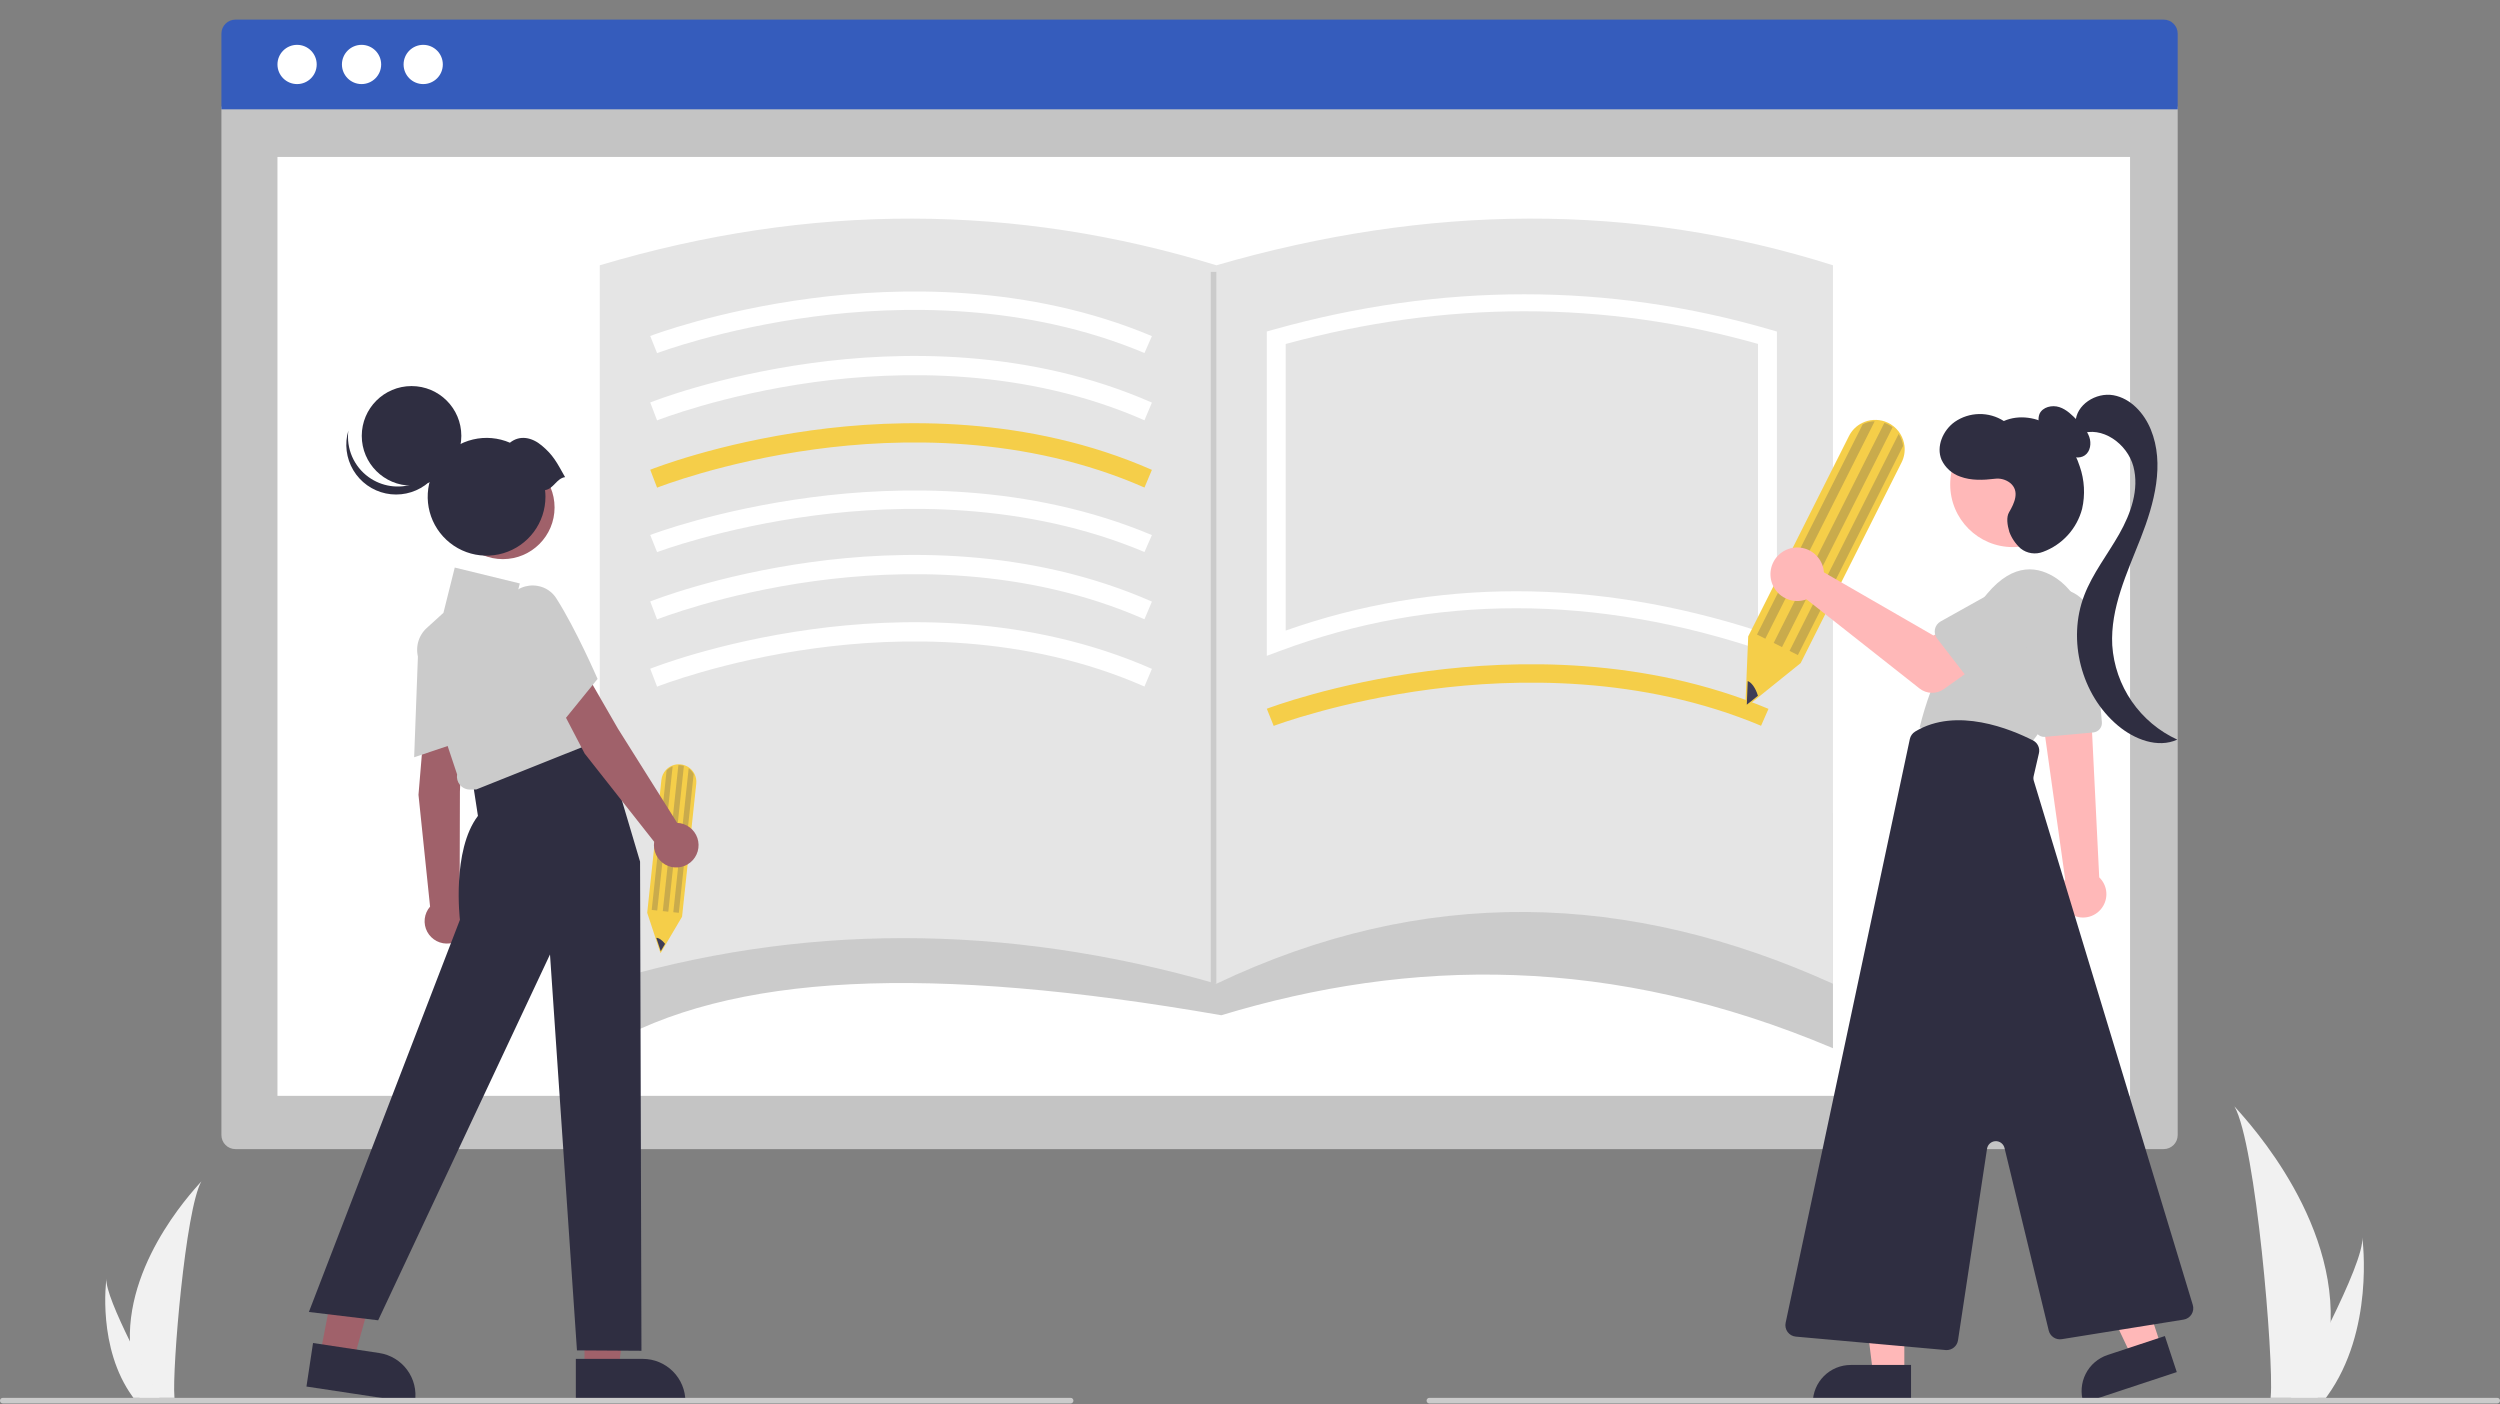 <svg width="892" height="501" viewBox="0 0 892 501" fill="none" xmlns="http://www.w3.org/2000/svg">
<rect x="0" y="0" width="892" height="501" fill="#808080" stroke="none"/>
<g clip-path="url(#clip0)">
<path d="M79 38H777V405C777 407.761 774.761 410 772 410H84C81.239 410 79 407.761 79 405V38Z" fill="#C4C4C4"/>
<rect x="99" y="56" width="661" height="335" fill="white"/>
<path d="M831.58 471.597C831.338 480.616 829.827 489.557 827.091 498.154C827.031 498.354 826.963 498.55 826.898 498.75H810.149C810.167 498.571 810.185 498.371 810.203 498.154C811.319 485.316 804.94 408.112 797.242 394.75C797.916 395.834 832.878 430.805 831.58 471.597Z" fill="#F1F1F1"/>
<path d="M830.323 498.154C830.183 498.354 830.037 498.554 829.888 498.75H817.323C817.418 498.58 817.529 498.381 817.656 498.154C819.732 494.408 825.876 483.208 831.578 471.597C837.704 459.12 843.329 446.169 842.856 441.481C843.002 442.538 847.243 474.766 830.323 498.154Z" fill="#F1F1F1"/>
<path d="M46.35 478.584C46.53 485.282 47.652 491.922 49.684 498.308C49.729 498.456 49.779 498.602 49.828 498.75H62.266C62.253 498.617 62.24 498.469 62.227 498.308C61.397 488.773 66.135 431.434 71.853 421.51C71.352 422.315 45.386 448.288 46.35 478.584Z" fill="#F1F1F1"/>
<path d="M47.284 498.308C47.388 498.456 47.496 498.604 47.607 498.75H56.939C56.868 498.624 56.786 498.476 56.691 498.308C55.149 495.525 50.587 487.207 46.351 478.584C41.802 469.317 37.624 459.698 37.976 456.217C37.867 457.002 34.717 480.937 47.284 498.308Z" fill="#F1F1F1"/>
<path d="M654 374C574.839 340.556 503.222 341.827 435.764 362.24C331.826 344.144 260.653 346.944 215 374V290H654V374Z" fill="#CBCBCB"/>
<path d="M654 351C580.974 317.93 508.037 315.795 434 351C358.168 329.178 284.861 329.407 214 351V94.654C289.339 72.181 362.624 72.721 434 94.654C509.396 72.797 582.795 72.103 654 94.654V351Z" fill="#E5E5E5"/>
<path d="M234.446 126L232 119.881C232.959 119.515 255.869 110.858 289.492 106.443C320.577 102.359 366.89 101.385 411 119.922L408.345 125.958C365.71 108.04 320.766 108.984 290.57 112.93C257.703 117.225 234.675 125.913 234.446 126Z" fill="white"/>
<path d="M234.446 150L232 143.602C232.959 143.22 255.869 134.17 289.492 129.553C320.577 125.285 366.89 124.266 411 143.646L408.345 149.956C365.71 131.224 320.766 132.209 290.57 136.335C257.703 140.826 234.675 149.909 234.446 150Z" fill="white"/>
<path d="M234.446 174L232 167.602C232.959 167.22 255.869 158.17 289.492 153.554C320.577 149.285 366.89 148.266 411 167.646L408.345 173.956C365.71 155.224 320.766 156.21 290.57 160.336C257.703 164.826 234.675 173.909 234.446 174Z" fill="#F5CE49"/>
<path d="M234.446 197L232 190.881C232.959 190.514 255.869 181.858 289.492 177.442C320.577 173.36 366.89 172.384 411 190.922L408.345 196.958C365.71 179.04 320.766 179.983 290.57 183.929C257.703 188.225 234.675 196.913 234.446 197Z" fill="white"/>
<path d="M234.446 221L232 214.602C232.959 214.22 255.869 205.17 289.492 200.554C320.577 196.285 366.89 195.266 411 214.646L408.345 220.956C365.71 202.224 320.766 203.21 290.57 207.336C257.703 211.826 234.675 220.909 234.446 221Z" fill="white"/>
<path d="M234.446 245L232 238.602C232.959 238.22 255.869 229.17 289.492 224.553C320.577 220.285 366.89 219.265 411 238.646L408.345 244.956C365.71 226.223 320.766 227.21 290.57 231.335C257.703 235.826 234.675 244.909 234.446 245Z" fill="white"/>
<path d="M454.446 259L452 252.881C452.959 252.514 475.869 243.858 509.492 239.442C540.577 235.36 586.89 234.384 631 252.922L628.345 258.958C585.71 241.04 540.766 241.984 510.57 245.929C477.703 250.225 454.675 258.913 454.446 259Z" fill="#F5CE49"/>
<path d="M452 234V118.274L454.365 117.61C514.31 100.793 573.964 100.797 631.67 117.62L634 118.299V233.846L629.44 232.3C569.388 211.945 511.257 211.933 456.661 232.264L452 234ZM540.947 210.957C569.161 210.957 597.932 215.681 627.259 225.127V122.709C572.394 107.17 515.719 107.178 458.741 122.734V224.987C484.921 215.723 512.808 210.964 540.947 210.957V210.957Z" fill="white"/>
<path d="M622.713 252.514L623.761 227.063L659.707 155.593C660.721 153.561 662.373 151.918 664.411 150.917C665.659 150.294 667.018 149.927 668.41 149.836C669.801 149.745 671.197 149.932 672.515 150.387C674.042 150.914 675.427 151.786 676.561 152.936C677.696 154.085 678.549 155.481 679.055 157.015C679.272 157.677 679.424 158.359 679.51 159.05C679.766 161.103 679.403 163.184 678.468 165.029L642.473 236.595L622.713 252.514Z" fill="#F5CE49"/>
<path d="M668.888 150.315L629.868 227.895L626.893 226.399L664.632 151.365C665.955 150.703 667.409 150.344 668.888 150.315Z" fill="#3F3D56" fill-opacity="0.24"/>
<path d="M679.014 159.113L641.482 233.737L638.507 232.24L677.446 154.821C677.925 155.552 678.306 156.342 678.58 157.171C678.787 157.803 678.932 158.454 679.014 159.113V159.113Z" fill="#3F3D56" fill-opacity="0.24"/>
<path d="M675.278 152.455L635.827 230.892L632.852 229.396L672.352 150.86C672.773 151.004 673.184 151.177 673.581 151.377C674.181 151.68 674.749 152.041 675.278 152.455V152.455Z" fill="#3F3D56" fill-opacity="0.24"/>
<path d="M627.226 248.237L623.256 251.434L623.589 243.005C624.952 243.478 626.428 245.53 627.226 248.237Z" fill="#3F3D56"/>
<path d="M235.674 340.104L230.922 325.688L235.985 278.287C236.124 276.942 236.701 275.679 237.628 274.693C238.193 274.084 238.875 273.594 239.632 273.251C240.389 272.909 241.207 272.721 242.037 272.698C242.999 272.671 243.954 272.867 244.828 273.271C245.702 273.674 246.471 274.274 247.075 275.023C247.335 275.347 247.563 275.695 247.755 276.063C248.328 277.154 248.562 278.391 248.428 279.616L243.358 327.082L235.674 340.104Z" fill="#F5CE49"/>
<path d="M239.999 273.418L234.503 324.872L232.53 324.662L237.845 274.896C238.444 274.25 239.18 273.745 239.999 273.418V273.418Z" fill="#3F3D56" fill-opacity="0.24"/>
<path d="M247.492 276.202L242.206 325.695L240.232 325.484L245.717 274.137C246.137 274.444 246.516 274.805 246.843 275.21C247.091 275.519 247.308 275.852 247.492 276.202V276.202Z" fill="#3F3D56" fill-opacity="0.24"/>
<path d="M244.012 273.272L238.455 325.294L236.482 325.084L242.045 272.996C242.31 272.988 242.576 272.998 242.839 273.027C243.237 273.069 243.63 273.152 244.012 273.272V273.272Z" fill="#3F3D56" fill-opacity="0.24"/>
<path d="M237.295 336.772L235.751 339.388L234.169 334.617C235.029 334.595 236.282 335.43 237.295 336.772Z" fill="#3F3D56"/>
<path d="M750.44 323.199C749.898 324.146 749.176 324.977 748.313 325.644C747.451 326.312 746.465 326.803 745.413 327.09C743.288 327.669 741.02 327.38 739.107 326.286C737.195 325.193 735.796 323.385 735.217 321.26C734.638 319.134 734.926 316.866 736.02 314.954C736.038 314.922 736.057 314.889 736.076 314.857C736.308 314.468 736.57 314.097 736.858 313.747L729.872 263.952L729.663 262.46L728.244 252.299L728.034 250.834L728.808 250.871L742.344 251.489L745.973 251.653L746.428 260.923L749.003 313.038C750.348 314.325 751.221 316.026 751.481 317.869C751.742 319.712 751.375 321.59 750.44 323.199H750.44Z" fill="#FFB8B8"/>
<path d="M729.703 262.911L746.891 261.335C747.783 261.25 748.605 260.817 749.178 260.129C749.751 259.441 750.029 258.554 749.951 257.662L746.767 221.919C746.46 218.477 744.798 215.297 742.146 213.08C739.495 210.863 736.071 209.79 732.628 210.098C729.186 210.405 726.006 212.067 723.789 214.719C721.572 217.371 720.499 220.794 720.807 224.237C720.829 224.483 720.858 224.729 720.894 224.973L726.048 260.032C726.166 260.835 726.569 261.569 727.183 262.1C727.797 262.632 728.582 262.924 729.394 262.926C729.497 262.928 729.6 262.923 729.703 262.911V262.911Z" fill="#CBCBCB"/>
<path d="M742.731 234.035C744.47 229.111 744.55 223.753 742.961 218.779C741.371 213.805 738.198 209.487 733.926 206.483C727.445 202.048 718.576 200.456 709.024 211.827C697.465 225.709 689.221 242.042 684.918 259.585L724.034 265.953C724.034 265.953 737.336 249.693 742.731 234.035Z" fill="#CBCBCB"/>
<path d="M679.466 490.206H668.313L663.008 447.189H679.468L679.466 490.206Z" fill="#FFB8B8"/>
<path d="M646.808 500.56H681.858V487.018H660.35C656.758 487.018 653.314 488.445 650.774 490.984C648.234 493.524 646.808 496.969 646.808 500.56V500.56Z" fill="#2F2E41"/>
<path d="M771.156 480.478L760.567 483.979L742.028 444.801L757.656 439.635L771.156 480.478Z" fill="#FFB8B8"/>
<path d="M743.395 500.56L776.675 489.56L772.425 476.702L752.003 483.452C748.593 484.579 745.771 487.015 744.156 490.223C742.542 493.432 742.268 497.15 743.395 500.56V500.56Z" fill="#2F2E41"/>
<path d="M718.176 195.204C730.516 195.204 740.519 185.201 740.519 172.861C740.519 160.522 730.516 150.519 718.176 150.519C705.837 150.519 695.834 160.522 695.834 172.861C695.834 185.201 705.837 195.204 718.176 195.204Z" fill="#FFB8B8"/>
<path d="M698.614 478.231L708.97 409.874C709.081 409.144 709.441 408.476 709.99 407.983C710.539 407.489 711.242 407.202 711.979 407.17C712.716 407.138 713.442 407.363 714.032 407.806C714.621 408.249 715.039 408.884 715.213 409.601L730.985 474.745C731.233 475.743 731.846 476.612 732.702 477.181C733.558 477.751 734.596 477.98 735.613 477.824L779.118 470.832C779.695 470.74 780.246 470.525 780.732 470.202C781.219 469.879 781.631 469.455 781.941 468.96C782.251 468.464 782.451 467.908 782.528 467.329C782.604 466.75 782.556 466.161 782.387 465.602L725.658 278.572C725.497 278.04 725.478 277.476 725.603 276.935L727.491 268.748C727.699 267.86 727.603 266.929 727.219 266.102C726.836 265.275 726.186 264.601 725.375 264.186C717.65 260.245 698.084 252.05 683.319 261.026C682.84 261.319 682.425 261.705 682.1 262.163C681.775 262.621 681.546 263.14 681.428 263.689L637.112 471.977C636.992 472.544 636.993 473.129 637.115 473.695C637.238 474.261 637.479 474.795 637.823 475.261C638.167 475.727 638.605 476.114 639.11 476.398C639.615 476.682 640.174 476.855 640.751 476.907L694.201 481.694C694.322 481.705 694.443 481.71 694.565 481.71C695.543 481.708 696.489 481.357 697.231 480.718C697.973 480.08 698.463 479.198 698.611 478.23L698.614 478.231Z" fill="#2F2E41"/>
<path d="M732.991 157.076C731.307 156.063 729.813 154.763 728.575 153.237C727.964 152.465 727.562 151.55 727.407 150.578C727.252 149.606 727.351 148.611 727.692 147.688C728.821 145.197 732.175 144.413 734.775 145.258C737.375 146.103 739.383 148.144 741.282 150.109C742.955 151.838 744.676 153.65 745.467 155.923C746.257 158.196 745.852 161.079 743.878 162.459C741.941 163.813 739.155 163.259 737.292 161.805C735.533 160.216 734.13 158.272 733.176 156.101L732.991 157.076Z" fill="#2F2E41"/>
<path d="M740.559 150.71C740.683 144.415 747.858 139.9 754.056 141.016C760.253 142.132 765.016 147.416 767.401 153.243C772.439 165.556 768.657 179.605 763.803 191.996C758.949 204.386 752.941 216.956 753.65 230.241C754.129 237.421 756.539 244.339 760.624 250.263C764.71 256.188 770.319 260.899 776.86 263.899C769.867 267.069 761.507 263.794 755.63 258.852C742.578 247.877 737.54 228.336 743.657 212.419C746.675 204.567 751.993 197.85 756.144 190.535C760.296 183.221 763.343 174.6 761.199 166.466C759.054 158.333 749.932 151.749 742.134 154.895L740.559 150.71Z" fill="#2F2E41"/>
<path d="M716.836 182.776C718.784 179.485 720.748 175.164 717.189 172.286C716.415 171.689 715.53 171.253 714.585 171.003C713.639 170.753 712.654 170.695 711.686 170.831C707.672 171.315 703.301 171.514 699.416 170.056C697.959 169.554 696.617 168.765 695.471 167.735C694.325 166.705 693.397 165.456 692.744 164.06C690.742 159.308 693.249 153.533 697.442 150.53C700.007 148.759 703.038 147.785 706.155 147.73C709.271 147.674 712.334 148.541 714.961 150.22C720.391 147.821 726.98 148.888 731.914 152.19C736.848 155.492 740.224 160.78 742.058 166.426C743.748 171.286 744.038 176.523 742.898 181.541C741.98 185.031 740.234 188.249 737.809 190.921C735.384 193.594 732.35 195.643 728.965 196.895C727.647 197.415 726.215 197.58 724.813 197.372C723.41 197.164 722.088 196.592 720.976 195.712C719.17 194.092 717.783 192.059 716.934 189.787C716.192 187.297 715.797 184.534 716.836 182.776Z" fill="#2F2E41"/>
<path d="M650.556 202.712C650.667 203.203 650.74 203.702 650.773 204.204L689.85 226.748L699.348 221.28L709.473 234.536L693.6 245.85C692.317 246.765 690.772 247.238 689.198 247.2C687.623 247.161 686.103 246.613 684.867 245.637L644.568 213.848C642.749 214.522 640.768 214.626 638.888 214.146C637.009 213.666 635.32 212.626 634.046 211.162C632.772 209.699 631.974 207.883 631.758 205.955C631.542 204.028 631.918 202.08 632.836 200.371C633.754 198.662 635.171 197.273 636.897 196.389C638.624 195.505 640.579 195.168 642.502 195.422C644.425 195.676 646.225 196.51 647.663 197.812C649.101 199.114 650.108 200.824 650.55 202.712L650.556 202.712Z" fill="#FFB8B8"/>
<path d="M691.157 227.816L703.787 244.185C704.146 244.65 704.602 245.032 705.122 245.306C705.642 245.579 706.215 245.737 706.802 245.769C707.389 245.802 707.976 245.707 708.523 245.492C709.07 245.277 709.565 244.947 709.973 244.524L724.27 229.677C725.473 228.787 726.488 227.669 727.258 226.386C728.027 225.103 728.537 223.681 728.756 222.202C728.975 220.722 728.9 219.213 728.535 217.762C728.17 216.312 727.523 214.947 726.629 213.747C725.736 212.547 724.615 211.535 723.33 210.769C722.045 210.003 720.622 209.498 719.141 209.283C717.661 209.068 716.152 209.147 714.703 209.516C713.253 209.885 711.89 210.536 710.693 211.433C710.569 211.525 710.447 211.619 710.328 211.716L692.396 221.743C691.883 222.03 691.437 222.425 691.09 222.9C690.743 223.375 690.503 223.919 690.385 224.495C690.267 225.071 690.275 225.666 690.407 226.239C690.54 226.812 690.795 227.35 691.154 227.816H691.157Z" fill="#CBCBCB"/>
<path d="M208.552 488.809L220.675 488.808L226.443 442.047L208.55 442.048L208.552 488.809Z" fill="#A0616A"/>
<path d="M205.459 484.851L229.335 484.85H229.336C233.371 484.85 237.241 486.453 240.094 489.306C242.947 492.16 244.551 496.029 244.551 500.065V500.559L205.46 500.56L205.459 484.851Z" fill="#2F2E41"/>
<path d="M114.156 483.561L126.143 485.373L138.836 439.999L123.121 437.325L114.156 483.561Z" fill="#A0616A"/>
<path d="M111.69 479.185L135.297 482.753L135.298 482.753C139.287 483.357 142.874 485.52 145.269 488.768C147.664 492.016 148.67 496.082 148.067 500.072L147.993 500.56L109.342 494.718L111.69 479.185Z" fill="#2F2E41"/>
<path d="M151.535 257.07L164.996 260.597L164.1 282.421L163.989 322.155C165.316 323.072 166.332 324.37 166.904 325.878C167.477 327.385 167.578 329.031 167.194 330.597C166.811 332.164 165.961 333.576 164.757 334.649C163.554 335.722 162.052 336.404 160.452 336.605C158.853 336.806 157.229 336.517 155.798 335.775C154.366 335.033 153.193 333.875 152.434 332.452C151.675 331.029 151.366 329.41 151.547 327.808C151.729 326.205 152.393 324.696 153.451 323.479L149.314 283.599L151.535 257.07Z" fill="#A0616A"/>
<path d="M149.192 232.073C149.266 229.964 149.946 227.921 151.151 226.188C152.355 224.455 154.034 223.106 155.985 222.301C157.811 221.484 159.836 221.218 161.812 221.536C163.787 221.854 165.627 222.741 167.105 224.09C168.167 225.039 169.01 226.209 169.574 227.517C170.137 228.825 170.409 230.241 170.37 231.665C170.405 244.449 167.519 263.084 167.49 263.271L167.444 263.567L147.769 270.193L149.192 232.073Z" fill="#CBCBCB"/>
<path d="M184.372 268.365L214.466 260.575L228.377 307.425L228.871 481.959L205.858 481.815L196.239 340.552L134.929 471.082L110.207 468.115L164.1 328.191C164.1 328.191 161.134 303.469 170.528 291.108L168.55 278.253L184.372 268.365Z" fill="#2F2E41"/>
<path d="M164.08 280.021C163.66 279.509 163.354 278.913 163.184 278.273C163.015 277.633 162.985 276.964 163.097 276.311L149.37 235.131C148.729 233.206 148.661 231.136 149.174 229.173C149.687 227.21 150.759 225.438 152.259 224.073L158.218 218.656L162.257 202.503L185.467 208.176L183.554 215.826L194.059 213.916L216.184 263.194L169.937 281.679L167.659 281.714C166.974 281.716 166.298 281.564 165.679 281.271C165.06 280.978 164.514 280.551 164.08 280.021V280.021Z" fill="#CBCBCB"/>
<path d="M196.295 245.251L209.557 241.036L220.466 259.959L241.611 293.6C243.222 293.666 244.775 294.22 246.065 295.188C247.354 296.156 248.319 297.493 248.833 299.021C249.346 300.55 249.383 302.198 248.939 303.749C248.495 305.299 247.591 306.678 246.346 307.703C245.101 308.728 243.575 309.351 241.968 309.489C240.362 309.628 238.751 309.276 237.349 308.479C235.947 307.682 234.82 306.479 234.117 305.028C233.414 303.576 233.168 301.946 233.412 300.352L208.599 268.859L196.295 245.251Z" fill="#A0616A"/>
<path d="M180.953 225.376C179.889 223.554 179.372 221.464 179.463 219.356C179.555 217.247 180.252 215.21 181.471 213.488C182.578 211.821 184.148 210.514 185.987 209.727C187.826 208.94 189.855 208.706 191.825 209.055C193.23 209.289 194.568 209.828 195.743 210.632C196.919 211.436 197.906 212.487 198.634 213.712C205.497 224.497 213.019 241.79 213.094 241.963L213.213 242.238L200.126 258.354L180.953 225.376Z" fill="#CBCBCB"/>
<path d="M179.429 199.497C189.614 199.497 197.87 191.241 197.87 181.056C197.87 170.871 189.614 162.615 179.429 162.615C169.244 162.615 160.988 170.871 160.988 181.056C160.988 191.241 169.244 199.497 179.429 199.497Z" fill="#A0616A"/>
<path d="M146.84 173.277C156.65 173.277 164.603 165.324 164.603 155.514C164.603 145.703 156.65 137.75 146.84 137.75C137.029 137.75 129.076 145.703 129.076 155.514C129.076 165.324 137.029 173.277 146.84 173.277Z" fill="#2F2E41"/>
<path d="M131.517 170.223C133.817 171.885 136.48 172.972 139.286 173.393C142.091 173.814 144.957 173.557 147.642 172.644C150.328 171.731 152.756 170.188 154.723 168.144C156.69 166.1 158.14 163.614 158.949 160.896C158.643 163.332 157.835 165.679 156.576 167.787C155.317 169.895 153.634 171.72 151.634 173.145C149.635 174.57 147.361 175.566 144.957 176.068C142.554 176.57 140.072 176.569 137.669 176.064C135.266 175.559 132.993 174.561 130.995 173.133C128.997 171.705 127.317 169.879 126.06 167.769C124.804 165.659 123.999 163.311 123.695 160.875C123.392 158.438 123.597 155.964 124.297 153.611C123.899 156.773 124.36 159.984 125.63 162.907C126.9 165.83 128.934 168.357 131.517 170.223Z" fill="#2F2E41"/>
<path d="M201.62 170.243C198.519 164.691 197.333 162.372 193.334 158.996C189.798 156.01 185.449 155.133 181.941 157.962C177.791 156.169 173.174 155.763 168.774 156.803C164.375 157.843 160.429 160.275 157.521 163.737C154.614 167.199 152.901 171.506 152.636 176.019C152.372 180.532 153.57 185.01 156.054 188.787C158.537 192.565 162.172 195.441 166.42 196.988C170.668 198.535 175.301 198.67 179.632 197.374C183.963 196.078 187.76 193.419 190.46 189.793C193.16 186.167 194.617 181.767 194.617 177.246C194.614 176.452 194.566 175.659 194.474 174.871C197.523 174.442 198.571 170.671 201.62 170.243Z" fill="#2F2E41"/>
<path d="M382 500.75H1C0.735 500.75 0.48 500.645 0.293 500.457C0.105 500.27 0 500.015 0 499.75C0 499.485 0.105 499.23 0.293 499.043C0.48 498.855 0.735 498.75 1 498.75H382C382.265 498.75 382.52 498.855 382.707 499.043C382.895 499.23 383 499.485 383 499.75C383 500.015 382.895 500.27 382.707 500.457C382.52 500.645 382.265 500.75 382 500.75Z" fill="#CBCBCB"/>
<path d="M891 500.75H510C509.735 500.75 509.48 500.645 509.293 500.457C509.105 500.27 509 500.015 509 499.75C509 499.485 509.105 499.23 509.293 499.043C509.48 498.855 509.735 498.75 510 498.75H891C891.265 498.75 891.52 498.855 891.707 499.043C891.895 499.23 892 499.485 892 499.75C892 500.015 891.895 500.27 891.707 500.457C891.52 500.645 891.265 500.75 891 500.75Z" fill="#CBCBCB"/>
<path d="M434 97H432V351H434V97Z" fill="#CBCBCB"/>
<path d="M79 12C79 9.239 81.239 7 84 7H772C774.761 7 777 9.239 777 12V39H79V12Z" fill="#355CBC"/>
<circle cx="106" cy="23" r="7" fill="white"/>
<circle cx="129" cy="23" r="7" fill="white"/>
<circle cx="151" cy="23" r="7" fill="white"/>
</g>
<defs>
<clipPath id="clip0">
<rect width="892" height="500.75" fill="white"/>
</clipPath>
</defs>
</svg>
